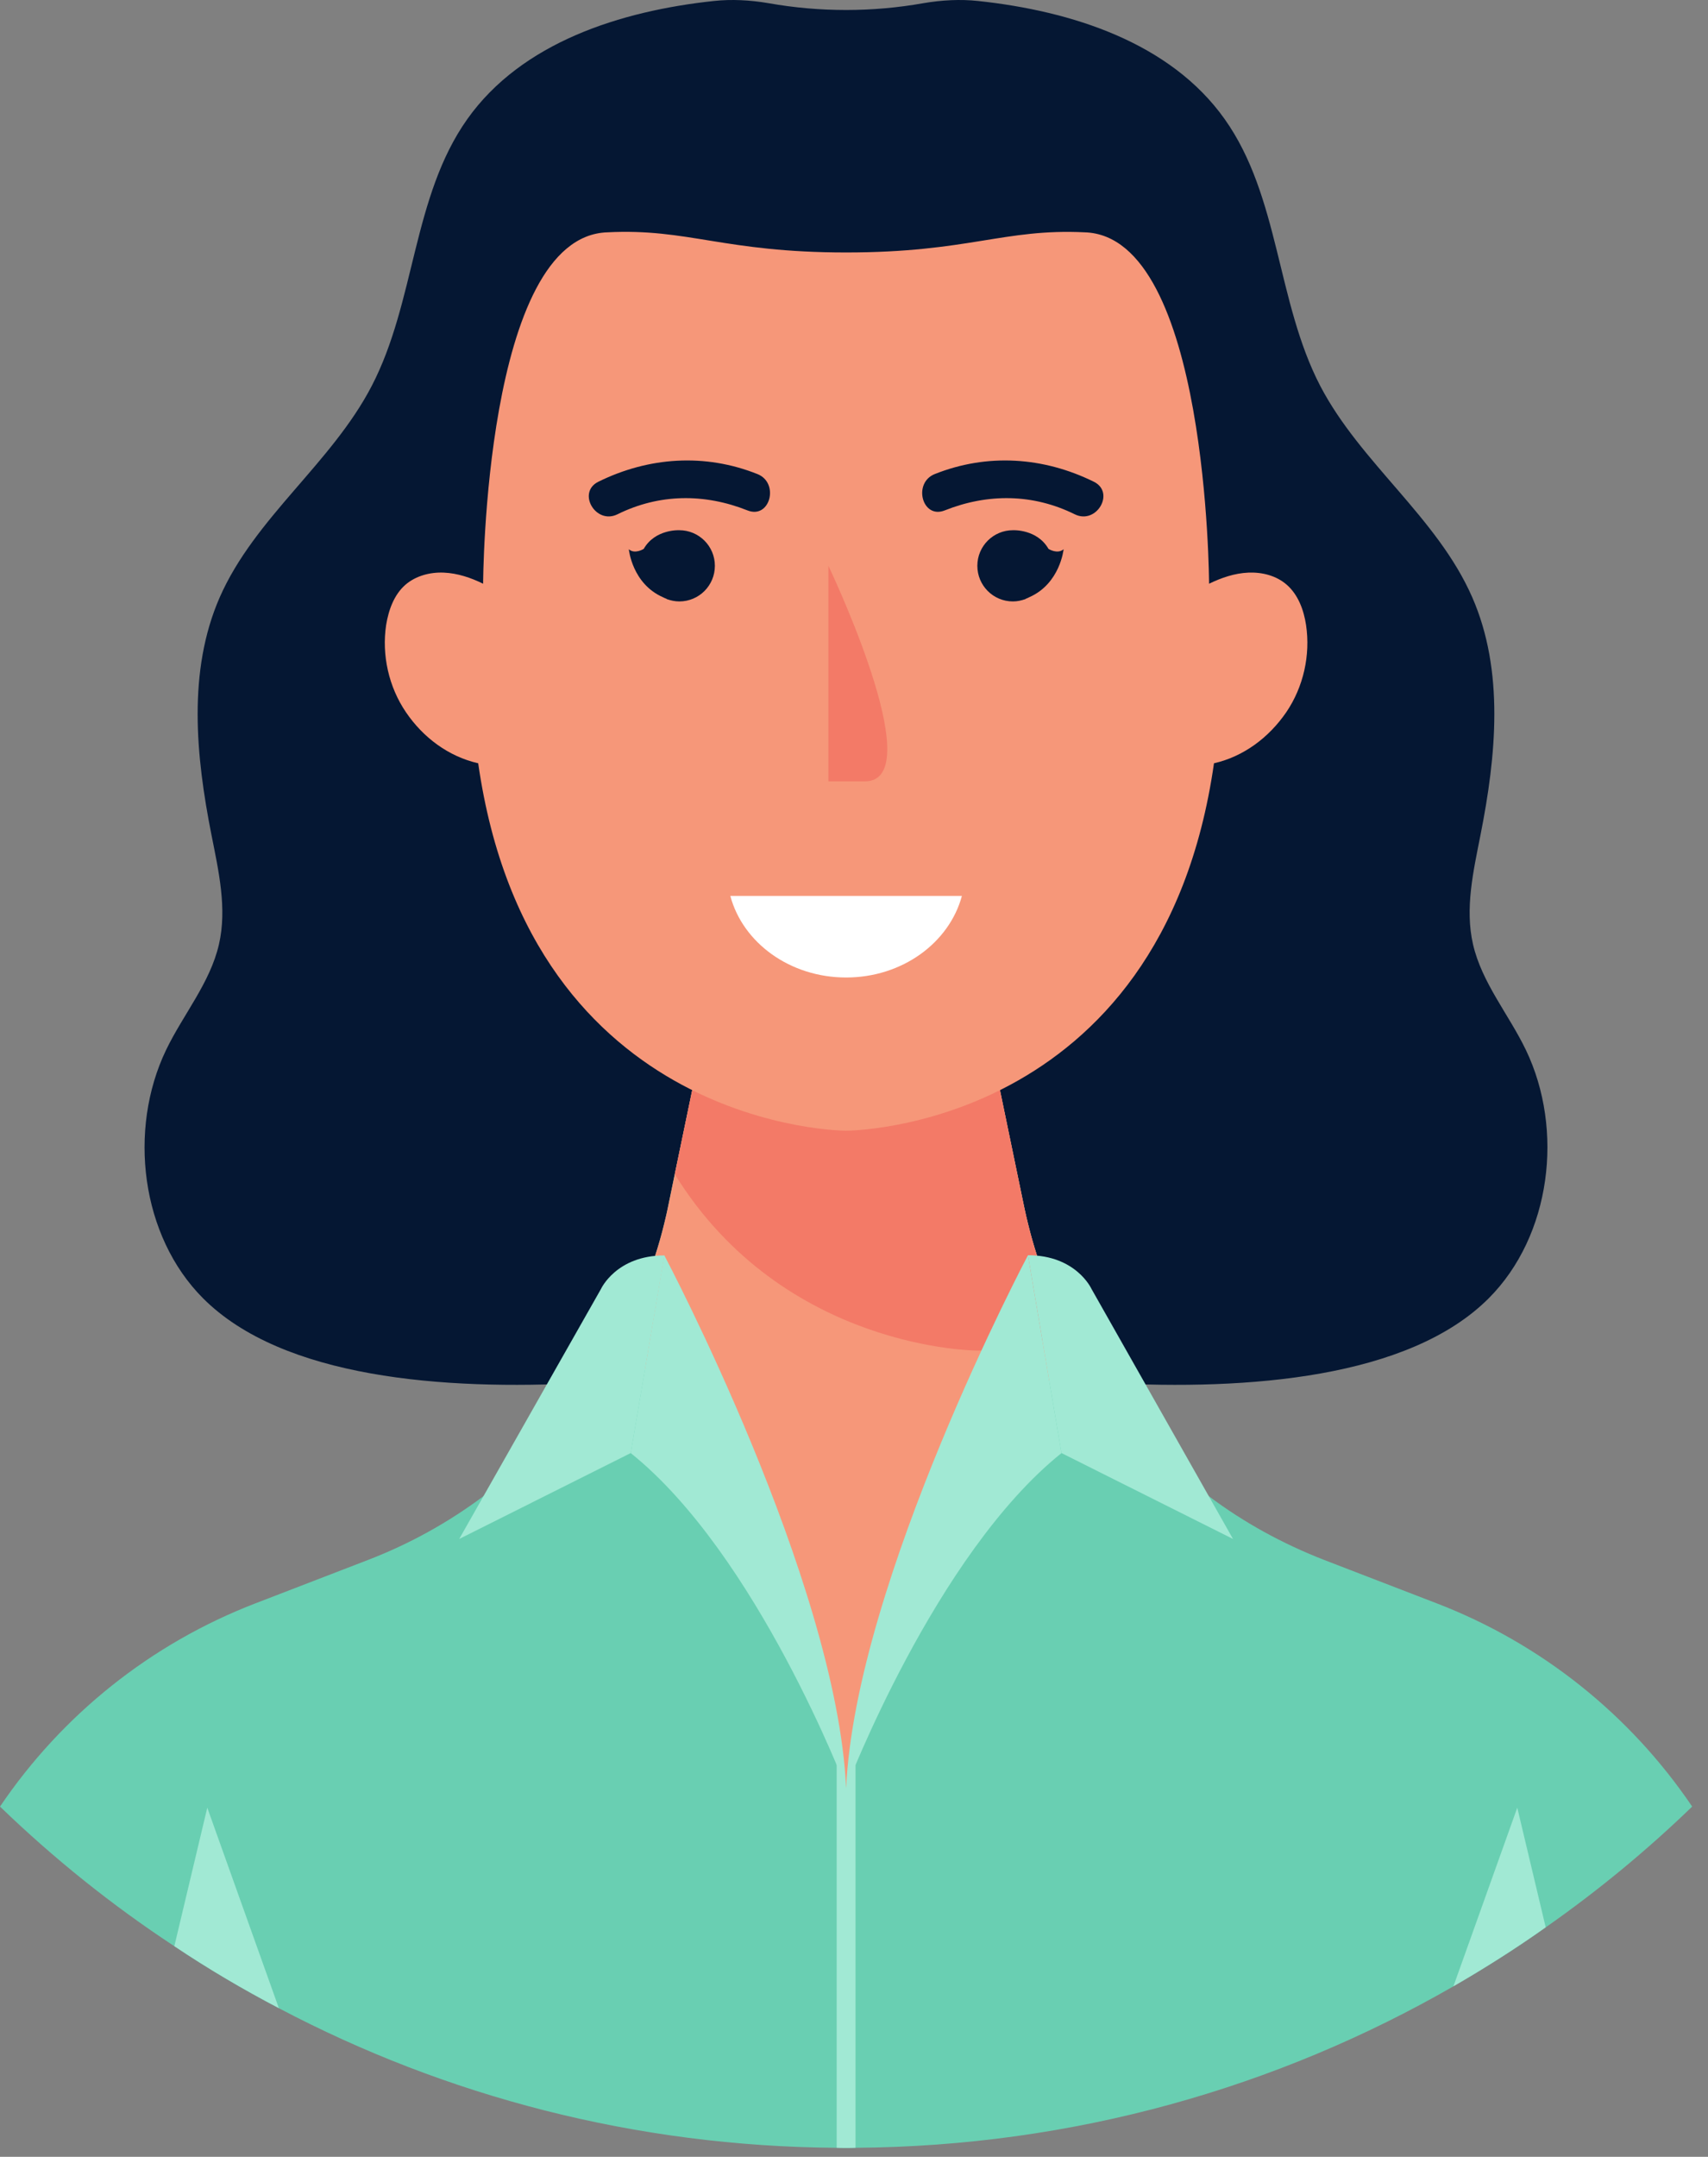 <svg width="42" height="53" viewBox="0 0 42 53" fill="none" xmlns="http://www.w3.org/2000/svg">
<rect x="0" y="0" width="42" height="53" fill="#808080" stroke="none"/>
<path d="M37.523 25.803C37.102 24.928 36.439 24.15 36.222 23.206C36.018 22.322 36.231 21.405 36.407 20.511C36.791 18.571 36.995 16.488 36.203 14.678C35.347 12.719 33.458 11.381 32.467 9.487C31.389 7.418 31.467 4.83 30.115 2.927C28.777 1.042 26.347 0.269 24.051 0.024C23.62 -0.023 23.157 0.001 22.703 0.079C21.449 0.301 20.157 0.301 18.902 0.079C18.449 0.001 17.986 -0.023 17.555 0.024C15.259 0.269 12.829 1.042 11.491 2.927C10.139 4.834 10.217 7.418 9.139 9.487C8.153 11.386 6.264 12.719 5.403 14.678C4.611 16.488 4.815 18.571 5.199 20.511C5.375 21.4 5.588 22.322 5.384 23.206C5.166 24.155 4.504 24.928 4.083 25.803C3.143 27.762 3.463 30.373 4.995 31.905C8.916 35.827 20.801 33.119 20.801 33.119C20.801 33.119 32.68 35.827 36.606 31.905C38.143 30.368 38.463 27.762 37.523 25.803Z" fill="#051733"/>
<path d="M41.611 44.393C40.49 45.476 39.287 46.467 38.009 47.361C37.278 47.879 36.518 48.361 35.74 48.81C31.407 51.301 26.389 52.741 21.037 52.778C20.958 52.782 20.884 52.782 20.805 52.782C20.727 52.782 20.653 52.782 20.574 52.778C15.625 52.745 10.958 51.509 6.856 49.347C5.972 48.884 5.116 48.379 4.287 47.824C2.75 46.815 1.319 45.666 0 44.393C1.523 42.143 3.708 40.388 6.287 39.397L9.051 38.332C10.074 37.939 11.023 37.411 11.88 36.772L11.884 36.767C12.935 35.99 13.842 35.045 14.579 33.971C14.815 33.633 15.028 33.281 15.227 32.92C15.296 32.795 15.361 32.665 15.426 32.536C15.477 32.438 15.523 32.341 15.565 32.244C15.606 32.161 15.643 32.077 15.681 31.989C15.778 31.776 15.866 31.559 15.944 31.337C16.005 31.179 16.06 31.017 16.111 30.855C16.199 30.582 16.278 30.309 16.343 30.031C16.375 29.901 16.407 29.772 16.43 29.642L16.593 28.855L17.023 26.79L17.514 24.41H24.097L24.588 26.79L25.18 29.642C25.217 29.823 25.259 29.998 25.305 30.174C25.361 30.406 25.43 30.633 25.5 30.855C25.588 31.133 25.685 31.406 25.796 31.675C25.838 31.79 25.889 31.901 25.94 32.017C26.055 32.281 26.176 32.536 26.31 32.79C26.389 32.934 26.467 33.073 26.546 33.212C26.699 33.471 26.861 33.726 27.032 33.971C27.768 35.045 28.676 35.99 29.727 36.767C30.583 37.411 31.537 37.934 32.56 38.332L35.324 39.397C37.903 40.388 40.088 42.143 41.611 44.393Z" fill="#69CFB2"/>
<path d="M21.037 42.318V52.777C20.959 52.781 20.884 52.781 20.806 52.781C20.727 52.781 20.653 52.781 20.574 52.777V42.318C20.574 42.277 20.584 42.235 20.597 42.203V42.198C20.639 42.115 20.713 42.059 20.806 42.059C20.898 42.059 20.972 42.115 21.014 42.198V42.203C21.028 42.235 21.037 42.277 21.037 42.318Z" fill="#A1E9D4"/>
<path d="M26.546 33.212C22.014 37.175 20.805 43.939 20.805 43.939C20.805 43.939 20.393 38.694 15.227 32.92C15.782 31.906 16.189 30.804 16.43 29.642L16.592 28.855L17.514 24.41H24.097L25.18 29.642C25.412 30.753 25.796 31.814 26.31 32.79C26.389 32.934 26.467 33.073 26.546 33.212Z" fill="#F69779"/>
<path d="M26.31 32.79C25 33.188 24.032 33.188 24.032 33.188C24.032 33.188 19.278 33.188 16.593 28.855L17.514 24.41H24.097L25.181 29.642C25.412 30.753 25.796 31.813 26.31 32.79Z" fill="#F37A67"/>
<path d="M32.116 15.358C32.06 14.987 31.921 14.612 31.639 14.367C31.384 14.145 31.037 14.057 30.699 14.071C30.361 14.085 30.037 14.196 29.731 14.344C29.731 14.344 29.704 5.806 26.676 5.709C24.69 5.612 23.81 6.204 20.806 6.204C17.801 6.204 16.917 5.607 14.935 5.709C11.908 5.806 11.88 14.344 11.88 14.344C11.579 14.196 11.25 14.085 10.912 14.071C10.574 14.057 10.227 14.149 9.972 14.367C9.69 14.612 9.556 14.987 9.495 15.358C9.384 16.099 9.56 16.881 9.982 17.501C10.403 18.122 11.028 18.59 11.759 18.756C13.051 27.785 20.806 27.785 20.806 27.785C20.806 27.785 28.56 27.785 29.852 18.756C30.583 18.59 31.204 18.122 31.63 17.501C32.051 16.881 32.227 16.103 32.116 15.358Z" fill="#F69779"/>
<path d="M26.102 35.706L30.32 37.817L26.838 31.669C26.838 31.669 26.463 30.845 25.278 30.845L26.102 35.706Z" fill="#A1E9D4"/>
<path d="M20.806 43.939C20.806 43.939 22.991 38.198 26.102 35.707L25.278 30.845C25.278 30.845 21.037 38.846 20.806 43.939Z" fill="#A1E9D4"/>
<path d="M15.51 35.706L11.292 37.817L14.778 31.674C14.778 31.674 15.153 30.85 16.338 30.85L15.51 35.706Z" fill="#A1E9D4"/>
<path d="M20.806 43.939C20.806 43.939 18.621 38.198 15.51 35.707L16.334 30.845C16.334 30.845 20.575 38.846 20.806 43.939Z" fill="#A1E9D4"/>
<path d="M38.009 47.36C37.277 47.879 36.518 48.36 35.74 48.809L37.31 44.42L38.009 47.36Z" fill="#A1E9D4"/>
<path d="M6.857 49.346C5.972 48.883 5.116 48.379 4.287 47.823L5.097 44.42L6.857 49.346Z" fill="#A1E9D4"/>
<path d="M20.371 13.904V19.2H21.269C22.806 19.2 20.658 14.51 20.371 13.904Z" fill="#F37A67"/>
<path d="M26.898 11.838C25.658 11.227 24.278 11.135 22.986 11.649C22.44 11.866 22.676 12.764 23.232 12.542C24.292 12.121 25.403 12.13 26.431 12.639C26.963 12.899 27.431 12.102 26.898 11.838Z" fill="#051733"/>
<path d="M25.783 13.488C25.501 12.997 24.908 13.029 24.908 13.029C24.427 13.029 24.033 13.418 24.033 13.904C24.033 14.386 24.422 14.779 24.908 14.779C25.015 14.779 25.116 14.756 25.209 14.724C25.214 14.724 25.218 14.719 25.223 14.714C25.251 14.705 25.279 14.691 25.306 14.677C26.07 14.344 26.154 13.497 26.154 13.497C26.001 13.627 25.783 13.488 25.783 13.488Z" fill="#051733"/>
<path d="M14.713 11.838C15.954 11.227 17.334 11.135 18.625 11.649C19.172 11.866 18.935 12.764 18.38 12.542C17.32 12.121 16.209 12.13 15.181 12.639C14.648 12.899 14.181 12.102 14.713 11.838Z" fill="#051733"/>
<path d="M15.829 13.488C16.111 12.997 16.704 13.029 16.704 13.029C17.185 13.029 17.579 13.418 17.579 13.904C17.579 14.386 17.19 14.779 16.704 14.779C16.597 14.779 16.495 14.756 16.403 14.724C16.398 14.724 16.393 14.719 16.389 14.714C16.361 14.705 16.333 14.691 16.305 14.677C15.542 14.344 15.463 13.497 15.463 13.497C15.611 13.627 15.829 13.488 15.829 13.488Z" fill="#051733"/>
<path d="M17.959 22.016C18.265 23.164 19.422 24.02 20.806 24.02C22.19 24.02 23.343 23.164 23.653 22.016H17.959Z" fill="white"/>
</svg>
